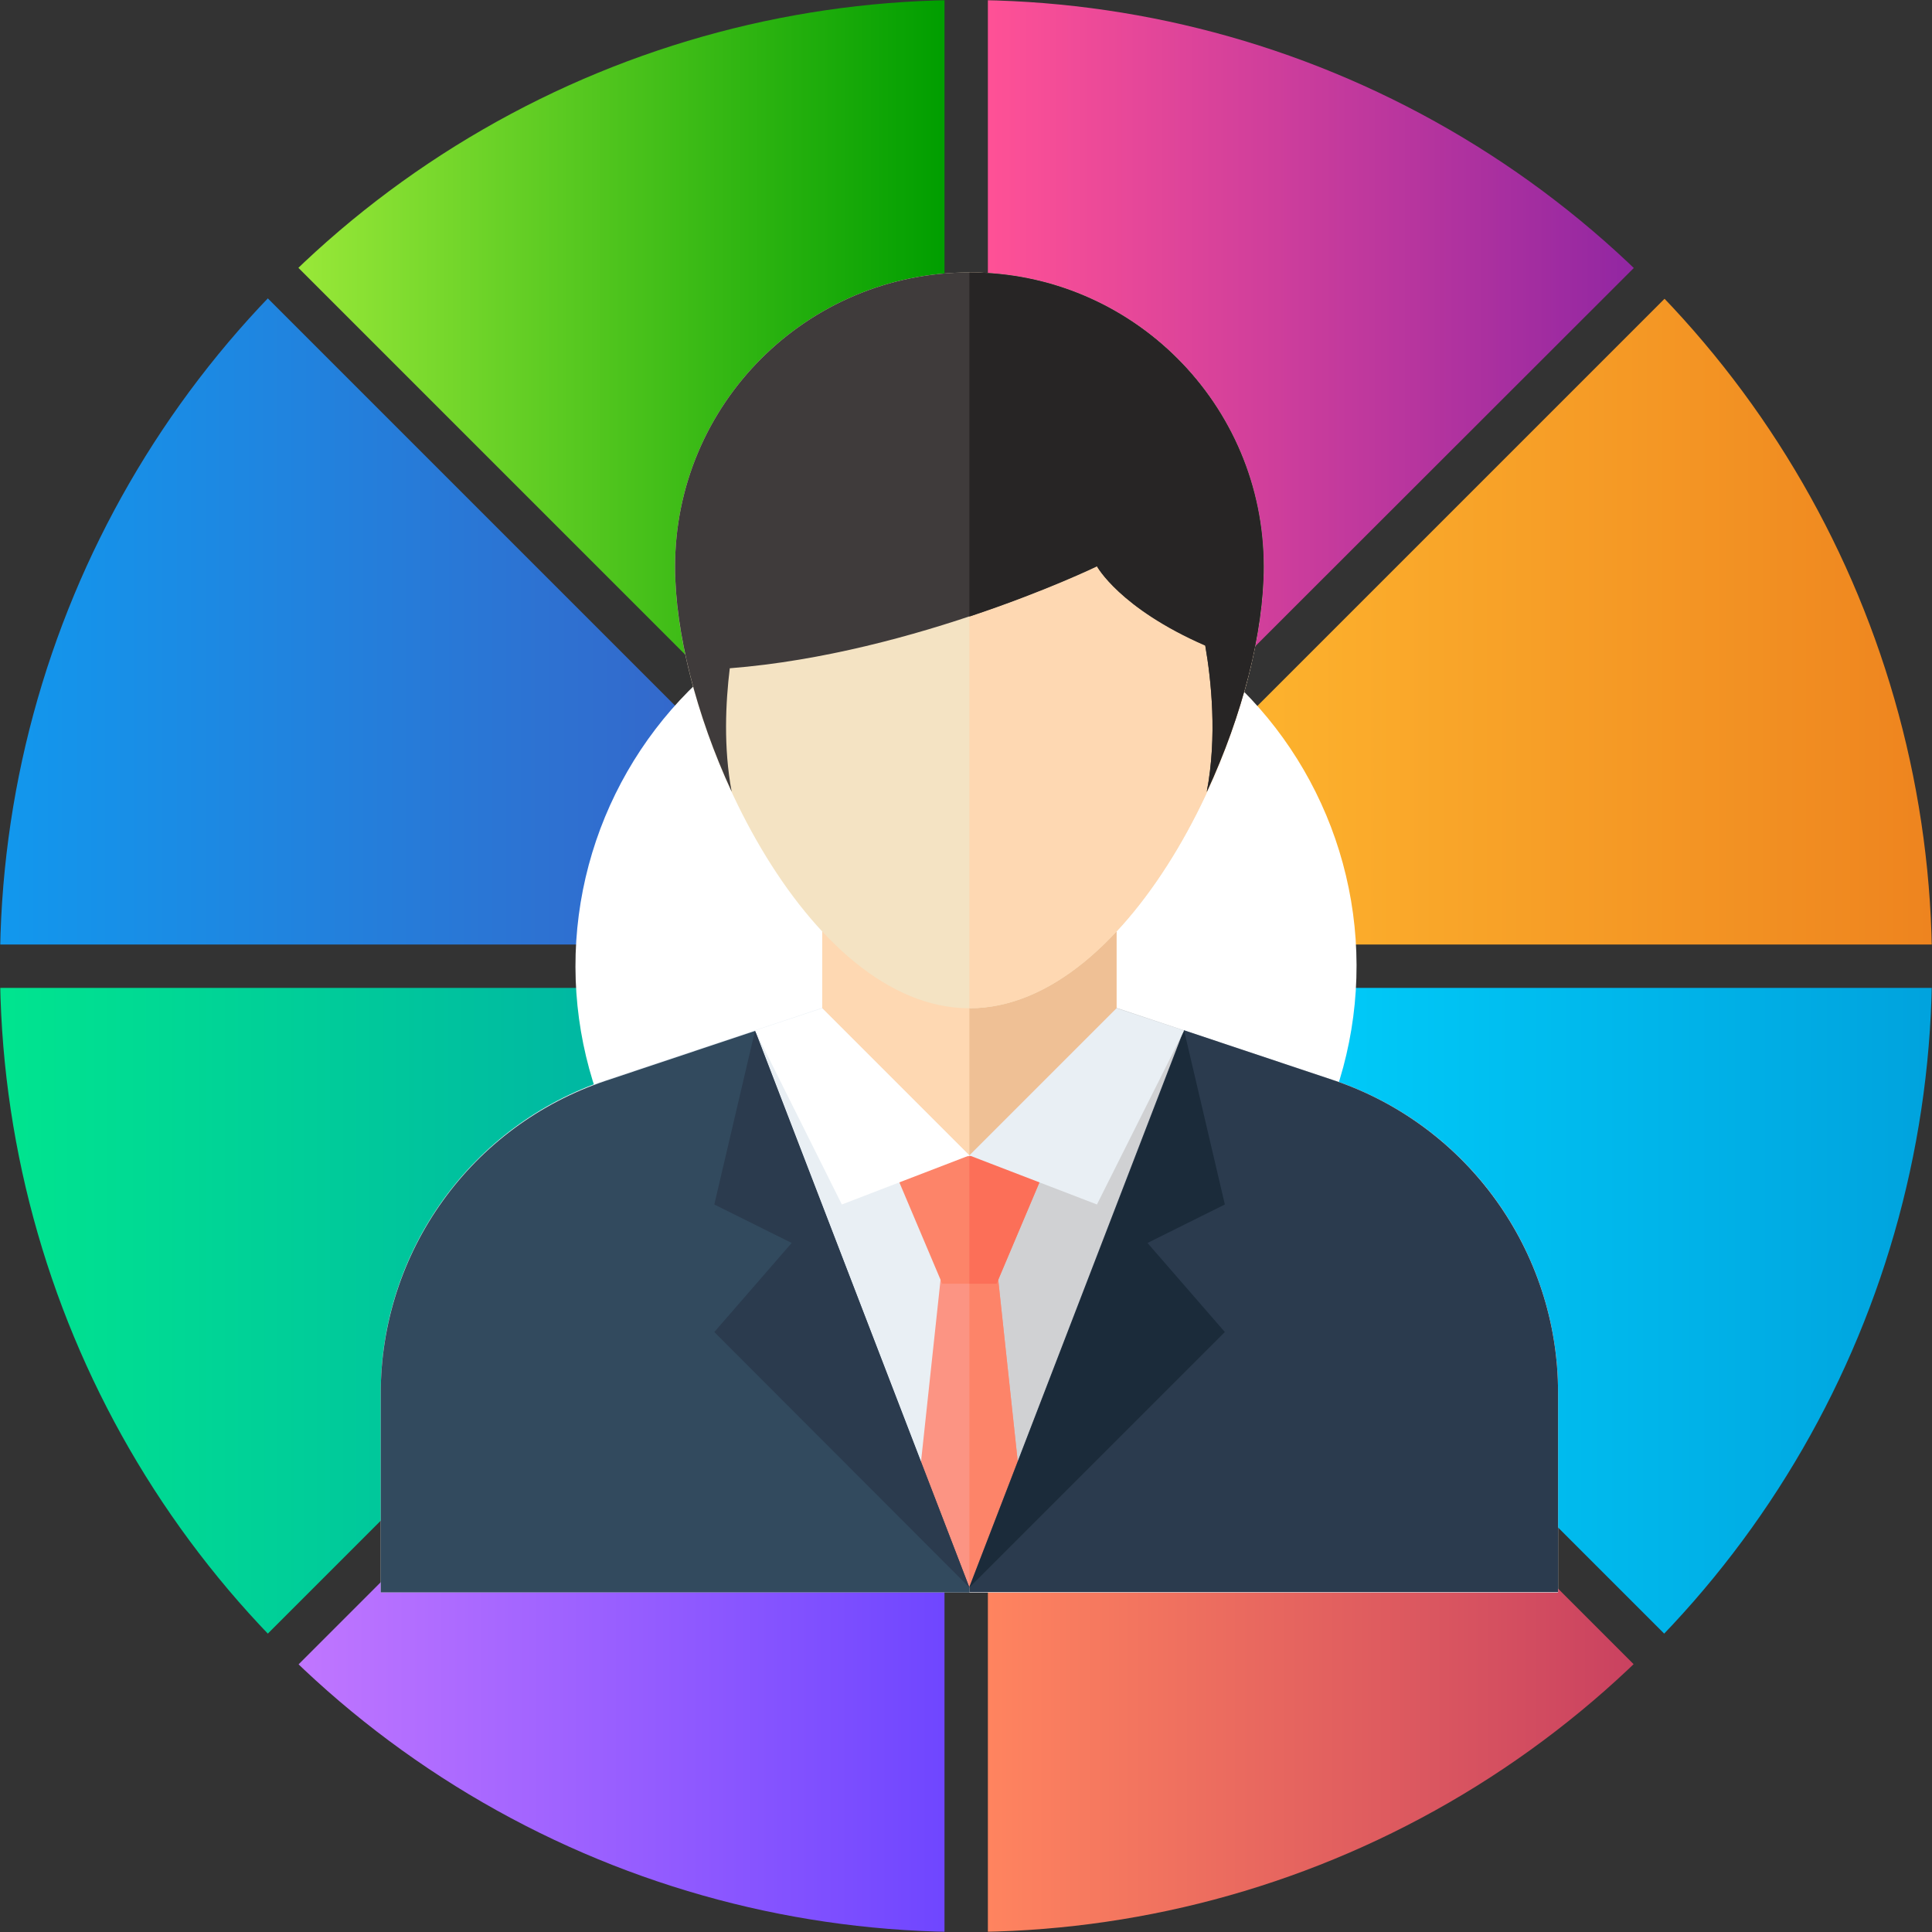 <?xml version="1.0" encoding="utf-8"?>
<!-- Generator: Adobe Illustrator 24.1.2, SVG Export Plug-In . SVG Version: 6.00 Build 0)  -->
<svg version="1.1" id="Layer_1" xmlns="http://www.w3.org/2000/svg" xmlns:xlink="http://www.w3.org/1999/xlink" x="0px" y="0px"
	 width="512px" height="512px" viewBox="0 0 512 512" style="enable-background:new 0 0 512 512;" xml:space="preserve">
<rect x="0" y="0" width="512" height="512" fill="#333333" stroke="none"/>
<style type="text/css">
	.st0{clip-path:url(#SVGID_2_);}
	.st1{fill:url(#SVGID_3_);}
	.st2{fill:#FFFFFF;}
	.st3{fill:#86A4B6;}
	.st4{fill:url(#SVGID_4_);}
	.st5{fill:url(#SVGID_5_);}
	.st6{fill:url(#SVGID_6_);}
	.st7{fill:url(#SVGID_7_);}
	.st8{fill:url(#SVGID_8_);}
	.st9{fill:url(#SVGID_9_);}
	.st10{fill:url(#SVGID_10_);}
	.st11{clip-path:url(#SVGID_14_);}
	.st12{clip-path:url(#SVGID_16_);fill:#E9EFF4;}
	.st13{clip-path:url(#SVGID_16_);fill:#D0D1D3;}
	.st14{clip-path:url(#SVGID_16_);fill:#FED8B2;}
	.st15{clip-path:url(#SVGID_16_);fill:#EFC095;}
	.st16{clip-path:url(#SVGID_16_);fill:#F4E3C3;}
	.st17{clip-path:url(#SVGID_16_);fill:#3F3B3B;}
	.st18{clip-path:url(#SVGID_16_);fill:#272525;}
	.st19{clip-path:url(#SVGID_16_);fill:#FC9483;}
	.st20{clip-path:url(#SVGID_16_);fill:#FD8469;}
	.st21{clip-path:url(#SVGID_16_);fill:#324A5E;}
	.st22{clip-path:url(#SVGID_16_);fill:#2B3B4E;}
	.st23{clip-path:url(#SVGID_16_);fill:#1B2B3A;}
	.st24{clip-path:url(#SVGID_16_);fill:#FC6F58;}
	.st25{clip-path:url(#SVGID_16_);fill:#FFFFFF;}
</style>
<g>
	<defs>
		<circle id="SVGID_1_" cx="256" cy="256" r="256"/>
	</defs>
	<clipPath id="SVGID_2_">
		<use xlink:href="#SVGID_1_"  style="overflow:visible;"/>
	</clipPath>
	<g class="st0">
		<g>
			<linearGradient id="SVGID_3_" gradientUnits="userSpaceOnUse" x1="26.517" y1="54.413" x2="250.321" y2="54.413">
				<stop  offset="0" style="stop-color:#C8FF4A"/>
				<stop  offset="1" style="stop-color:#009E00"/>
			</linearGradient>
			<path class="st1" d="M218.6-36.1l-18.2,1.4c-2.5-32-29.2-57.2-61.8-57.2c-34.2,0-62,27.8-62,62c0,1.7,0.1,3.3,0.2,5L53.3-23
				c-0.7,0.1-1.3,0.1-2,0.2c-23.8,3.3-33,32.9-16.1,49.9L200.1,192c18.5,18.5,50.2,5.4,50.2-20.8V-6.8
				C250.3-23.9,235.7-37.5,218.6-36.1z"/>
			
				<ellipse transform="matrix(0.165 -0.986 0.986 0.165 145.117 111.79)" class="st2" cx="138.6" cy="-29.8" rx="48.7" ry="48.7"/>
			<g>
				<path class="st3" d="M133.9-29.4h-3.3l2.3-2.3c1.2-1.2,1.2-3.1,0-4.3l-1.1-1.1c-1.2-1.2-3.1-1.2-4.3,0l-2.3,2.3v-3.3
					c0-1.7-1.4-3.1-3.1-3.1h-1.5c-1.7,0-3.1,1.4-3.1,3.1v3.3l-2.3-2.3c-1.2-1.2-3.1-1.2-4.3,0l-1.1,1.1c-1.2,1.2-1.2,3.1,0,4.3
					l2.3,2.3h-3.3c-1.7,0-3.1,1.4-3.1,3.1v1.5c0,1.7,1.4,3.1,3.1,3.1h3.3l-2.3,2.3c-1.2,1.2-1.2,3.1,0,4.3l1.1,1.1
					c1.2,1.2,3.1,1.2,4.3,0l2.3-2.3v3.3c0,1.7,1.4,3.1,3.1,3.1h1.5c1.7,0,3.1-1.4,3.1-3.1v-3.3l2.3,2.3c1.2,1.2,3.1,1.2,4.3,0
					l1.1-1.1c1.2-1.2,1.2-3.1,0-4.3l-2.3-2.3h3.3c1.7,0,3.1-1.4,3.1-3.1v-1.5C137-28,135.6-29.4,133.9-29.4z M126.4-25.6
					c0,2.8-2.2,5-5,5c-2.8,0-5-2.2-5-5s2.2-5,5-5C124.1-30.5,126.4-28.3,126.4-25.6z"/>
				<path class="st3" d="M166.3-24.7l-3.9,0.4c-0.4-1.2-1-2.2-1.7-3.1l2.5-3.1c0.7-0.8,0.5-2.1-0.3-2.7s-2.1-0.5-2.7,0.3l-2.5,3.1
					c-1.1-0.5-2.2-0.9-3.4-1l-0.4-3.9c-0.1-1.1-1.1-1.8-2.2-1.7c-1.1,0.1-1.8,1.1-1.7,2.2l0.4,3.9c-1.2,0.4-2.2,1-3.1,1.7l-3.1-2.5
					c-0.8-0.7-2.1-0.5-2.7,0.3c-0.7,0.8-0.5,2.1,0.3,2.7l3.1,2.5c-0.5,1.1-0.9,2.2-1,3.4l-3.9,0.4c-1.1,0.1-1.8,1.1-1.7,2.2
					c0.1,1.1,1.1,1.8,2.2,1.7l3.9-0.4c0.4,1.2,1,2.2,1.7,3.1l-2.5,3.1c-0.7,0.8-0.5,2.1,0.3,2.7c0.8,0.7,2.1,0.5,2.7-0.3l2.5-3.1
					c1.1,0.5,2.2,0.9,3.4,1l0.4,3.9c0.1,1.1,1.1,1.8,2.2,1.7c1.1-0.1,1.8-1.1,1.7-2.2l-0.4-3.9c1.2-0.4,2.2-1,3.1-1.7l3.1,2.5
					c0.8,0.7,2.1,0.5,2.7-0.3c0.7-0.8,0.5-2.1-0.3-2.7l-3.1-2.5c0.5-1.1,0.9-2.2,1-3.4l3.9-0.4c1.1-0.1,1.8-1.1,1.7-2.2
					C168.3-24.1,167.4-24.8,166.3-24.7z M153.8-16.1c-2.9,0.3-5.5-1.8-5.9-4.7c-0.3-2.9,1.8-5.5,4.7-5.9c2.9-0.3,5.5,1.8,5.9,4.7
					C158.8-19,156.7-16.4,153.8-16.1z"/>
				<path class="st3" d="M141.6-44.6c0.8,0.4,1.8,0,2.2-0.9c0.4-0.8,0-1.8-0.9-2.2c-0.8-0.4-1.8,0-2.2,0.9
					C140.3-45.9,140.7-45,141.6-44.6z"/>
				<path class="st3" d="M139.2-35.2l1.3-3c1,0.2,2,0.2,3,0l1.2,3.1c0.3,0.8,1.3,1.3,2.1,0.9c0.8-0.3,1.3-1.3,0.9-2.1l-1.2-3.1
					c0.8-0.5,1.6-1.2,2.2-2.1l3,1.3c0.8,0.4,1.8,0,2.2-0.9c0.4-0.8,0-1.8-0.9-2.2l-3-1.3c0.2-1,0.2-2,0-3l3.1-1.2
					c0.8-0.3,1.3-1.3,0.9-2.1c-0.3-0.8-1.3-1.3-2.1-0.9l-3.1,1.2c-0.5-0.8-1.2-1.6-2.1-2.2l1.3-3c0.4-0.8,0-1.8-0.9-2.2
					c-0.8-0.4-1.8,0-2.2,0.9l-1.3,3c-1-0.2-2-0.2-3,0l-1.2-3.1c-0.3-0.8-1.3-1.3-2.1-0.9c-0.8,0.3-1.3,1.3-0.9,2.1l1.2,3.1
					c-0.8,0.5-1.6,1.2-2.2,2.1l-3-1.3c-0.8-0.4-1.8,0-2.2,0.9c-0.4,0.8,0,1.8,0.9,2.2l3,1.3c-0.2,1-0.2,2,0,3l-3.1,1.2
					c-0.8,0.3-1.3,1.3-0.9,2.1c0.3,0.8,1.3,1.3,2.1,0.9l3.1-1.2c0.5,0.8,1.2,1.6,2.1,2.2l-1.3,3c-0.4,0.8,0,1.8,0.9,2.2
					C137.9-34,138.9-34.3,139.2-35.2z M136.4-48.6c1.4-3.2,5.1-4.6,8.3-3.3c3.2,1.4,4.6,5.1,3.3,8.3c-1.4,3.2-5.1,4.6-8.3,3.3
					C136.5-41.7,135.1-45.4,136.4-48.6z"/>
			</g>
		</g>
		<g>
			<linearGradient id="SVGID_4_" gradientUnits="userSpaceOnUse" x1="311.418" y1="138.352" x2="603.689" y2="138.352">
				<stop  offset="0" style="stop-color:#FFB82F"/>
				<stop  offset="1" style="stop-color:#E66C17"/>
			</linearGradient>
			<path class="st4" d="M603.7,138.7c0-34.2-27.8-62-62-62c-1.6,0-3.1,0.1-4.6,0.2l-1.9-23.5c-0.1-1.3-0.3-2.6-0.5-3.9
				c-4.4-22.8-33.1-30.9-49.5-14.4l-165,165c-18.5,18.5-5.4,50.2,20.8,50.2h178.2c17.2,0,30.7-14.7,29.3-31.8l-1.5-18.1
				C578.7,197.7,603.7,171.1,603.7,138.7z"/>
			<circle class="st2" cx="541.7" cy="138.7" r="48.7"/>
			<g>
				<g>
					<rect x="527.1" y="143.6" class="st3" width="7.7" height="10.2"/>
					<rect x="537.7" y="138.4" class="st3" width="7.7" height="15.4"/>
					<rect x="548.2" y="132.1" class="st3" width="7.7" height="21.7"/>
					<rect x="558.8" y="122.2" class="st3" width="7.7" height="31.6"/>
				</g>
				<path class="st3" d="M522,158.6h47.7c0.4,0,0.7-0.3,0.7-0.7l0,0c0-0.4-0.3-0.7-0.7-0.7H522c-0.4,0-0.7,0.3-0.7,0.7l0,0
					C521.3,158.3,521.6,158.6,522,158.6z"/>
				<path class="st3" d="M522.7,157.9v-38.7c0-0.4-0.3-0.7-0.7-0.7l0,0c-0.4,0-0.7,0.3-0.7,0.7v38.7c0,0.4,0.3,0.7,0.7,0.7l0,0
					C522.4,158.6,522.7,158.3,522.7,157.9z"/>
			</g>
		</g>
		<g>
			<linearGradient id="SVGID_5_" gradientUnits="userSpaceOnUse" x1="261.769" y1="457.579" x2="485.554" y2="457.579">
				<stop  offset="0" style="stop-color:#FF845F"/>
				<stop  offset="1" style="stop-color:#B92D60"/>
			</linearGradient>
			<path class="st5" d="M476.9,485L312,320.1c-18.5-18.5-50.2-5.4-50.2,20.8v177.9c0,17.2,14.6,30.7,31.8,29.3l17.9-1.4
				c2.5,31.9,29.2,57.1,61.8,57.1c34.2,0,62-27.8,62-62c0-1.6-0.1-3.2-0.2-4.8l23.9-1.9c0.6-0.1,1.3-0.1,1.9-0.2
				C484.6,531.6,493.8,501.9,476.9,485z"/>
			
				<ellipse transform="matrix(0.162 -0.987 0.987 0.162 -221.702 822.563)" class="st2" cx="373.2" cy="541.7" rx="48.7" ry="48.7"/>
			<path class="st3" d="M373,516.9c-9.5,0-17.2,7.7-17.2,17.2c0,9.5,17.2,32.7,17.2,32.7s17.2-23.3,17.2-32.7
				C390.1,524.6,382.4,516.9,373,516.9z M373,539.9c-3.3,0-5.9-2.6-5.9-5.9c0-3.3,2.6-5.9,5.9-5.9c3.3,0,5.9,2.6,5.9,5.9
				C378.9,537.3,376.2,539.9,373,539.9z M378.8,572.4c0,1-2.6,1.8-5.8,1.8c-3.2,0-5.8-0.8-5.8-1.8c0-1,2.6-1.8,5.8-1.8
				C376.2,570.5,378.8,571.3,378.8,572.4z M378.8,572.4c0,1-2.6,1.8-5.8,1.8c-3.2,0-5.8-0.8-5.8-1.8c0-1,2.6-1.8,5.8-1.8
				C376.2,570.5,378.8,571.3,378.8,572.4z M373,576.5c-5.9,0-12.2-1.5-12.2-4.2c0-2.7,6.3-4.2,12.2-4.2s12.2,1.5,12.2,4.2
				C385.2,575.1,378.9,576.5,373,576.5z M373,569.1c-6.6,0-11.3,1.7-11.3,3.2c0,1.5,4.6,3.2,11.3,3.2c6.6,0,11.3-1.7,11.3-3.2
				C384.3,570.8,379.6,569.1,373,569.1z"/>
		</g>
		<g>
			<linearGradient id="SVGID_6_" gradientUnits="userSpaceOnUse" x1="-91.76" y1="157.931" x2="200.674" y2="157.931">
				<stop  offset="0" style="stop-color:#00B0FF"/>
				<stop  offset="1" style="stop-color:#3863C7"/>
			</linearGradient>
			<path class="st6" d="M192,200.1L66.1,74.2C54,62,34,62.8,22.9,75.9L11,89.8C-13.4,69-50,70.1-73.1,93.2
				c-24.2,24.2-24.2,63.5,0.1,87.7c1.2,1.2,2.4,2.3,3.6,3.3l-14.7,17.2c-2.6,3-4.5,6.3-5.8,9.7c-7.2,19,7.5,39.2,27.8,39.2h233.3
				C197.4,250.3,210.5,218.6,192,200.1z"/>
			<path class="st2" d="M-29.2,185.7c-13,0-25.2-5.1-34.4-14.2c-9.2-9.2-14.3-21.4-14.3-34.4c0-13,5-25.2,14.2-34.4
				c9.2-9.2,21.4-14.3,34.4-14.3c13,0,25.2,5.1,34.4,14.2c9.2,9.2,14.3,21.4,14.3,34.4c0,13-5,25.2-14.2,34.4
				C-4,180.6-16.2,185.7-29.2,185.7z"/>
			<path class="st3" d="M-30.2,111.8c-13.2,0-23.8,10.7-23.8,23.8c0,13.2,10.7,23.8,23.8,23.8c13.2,0,23.8-10.7,23.8-23.8
				C-6.4,122.5-17.1,111.8-30.2,111.8z M-9.6,135.6c0,2.4-0.4,4.6-1.1,6.7c-0.7-1.9-1.8-4.4-3.4-7.2c1-2.7,1.8-5.6,2.3-8.9
				C-10.5,129.1-9.6,132.2-9.6,135.6z M-14.2,122.7c-0.2,3.6-0.8,6.8-1.7,9.7c-2.9-4.1-6.9-8.4-12.7-11.6c3.7-2,6.8-3,8.1-3.3
				C-18,118.8-15.9,120.6-14.2,122.7z M-21.4,146.6l4.8,4.5c-1,0.9-2.1,1.6-3.2,2.3c-2.5-0.5-4.9-1.2-7-2
				C-25,150.1-23.2,148.5-21.4,146.6z M-29.5,150.2c-7-3.4-11.4-8.6-14.3-13.4c1.2-2.7,2.7-5.1,4.4-7.1l16.1,15.1
				C-25.3,147.1-27.4,148.8-29.5,150.2z M-39.5,126.1l-5.3-5c0.7-0.7,1.5-1.4,2.3-2c3.2,0.4,6,1.1,8.6,2.1
				C-35.8,122.6-37.7,124.2-39.5,126.1z M-41.2,128c-1.5,1.8-2.9,3.8-4.1,6.1c-1.7-3.6-2.6-6.7-3-8.4c0.5-0.9,1.1-1.8,1.8-2.6
				L-41.2,128z M-37.6,127.8c2.1-2.2,4.3-4,6.5-5.4c6.8,3.3,11.3,8.3,14.2,12.9c-1.2,2.9-2.8,5.5-4.5,7.6L-37.6,127.8z M-24.1,116
				c-1.9,0.7-4.5,1.9-7.2,3.5c-2.3-1-4.9-1.9-7.8-2.5c2.7-1.3,5.7-2,8.8-2C-28.1,115-26,115.4-24.1,116z M-49.9,129.4
				c0.7,2.1,1.7,4.7,3.3,7.5c-1,2.3-1.7,4.8-2.2,7.5c-1.3-2.7-2-5.6-2-8.8C-50.8,133.5-50.5,131.4-49.9,129.4z M-46.8,147.9
				c0.4-3,1-5.7,1.8-8.1c2.9,4.4,7,8.8,12.9,12.1c-2.6,1.5-4.8,2.4-6,2.9C-41.5,153.2-44.5,150.9-46.8,147.9z M-34.1,155.8
				c1.4-0.7,3-1.6,4.8-2.7c1.7,0.8,3.6,1.5,5.6,2c-2,0.7-4.2,1.1-6.5,1.1C-31.6,156.2-32.9,156.1-34.1,155.8z M-14.8,149.2l-4.9-4.6
				c1.6-1.9,3-4.1,4.3-6.6c2,3.9,2.9,7,3.1,7.9C-13.1,147.1-13.9,148.2-14.8,149.2z"/>
		</g>
		<g>
			<linearGradient id="SVGID_7_" gradientUnits="userSpaceOnUse" x1="65.438" y1="457.7" x2="250.321" y2="457.7">
				<stop  offset="0" style="stop-color:#C77AFF"/>
				<stop  offset="1" style="stop-color:#6F46FF"/>
			</linearGradient>
			<path class="st7" d="M200.1,320.1l-126,126c-12.1,12.1-11.3,32.1,1.7,43.2l13.8,11.7c-20.6,24.4-19.5,60.9,3.5,83.9
				c24.2,24.2,63.5,24.2,87.7-0.1c1.1-1.1,2.2-2.3,3.2-3.5l18,15.3c1.2,1,2.3,1.9,3.6,2.7c19.2,12.5,44.7-2.2,44.7-25.1V340.9
				C250.3,314.7,218.6,301.5,200.1,320.1z"/>
			<path class="st2" d="M171.3,506.6c-9.2-9.2-21.4-14.2-34.4-14.2c-13,0-25.2,5.1-34.4,14.3c-19,19-18.9,49.9,0,68.8
				c9.2,9.2,21.4,14.2,34.4,14.2c13,0,25.2-5.1,34.4-14.3c9.2-9.2,14.2-21.4,14.2-34.4C185.6,528,180.5,515.8,171.3,506.6z"/>
			<g>
				<path class="st3" d="M136.5,517.6c-13.2,0-23.8,10.7-23.8,23.8c0,13.2,10.7,23.8,23.8,23.8c13.2,0,23.8-10.7,23.8-23.8
					C160.4,528.3,149.7,517.6,136.5,517.6z M136.5,562c-11.4,0-20.6-9.2-20.6-20.6c0-11.4,9.2-20.6,20.6-20.6
					c11.4,0,20.6,9.2,20.6,20.6C157.1,552.8,147.9,562,136.5,562z"/>
				<path class="st3" d="M136.5,527.8L136.5,527.8c1,0,1.7-0.8,1.7-1.7v-1.5c0-1-0.8-1.7-1.7-1.7h0c-1,0-1.7,0.8-1.7,1.7v1.5
					C134.8,527,135.6,527.8,136.5,527.8z"/>
				<path class="st3" d="M136.5,555.1L136.5,555.1c-1,0-1.7,0.8-1.7,1.7v1.5c0,1,0.8,1.7,1.7,1.7h0c1,0,1.7-0.8,1.7-1.7v-1.5
					C138.3,555.9,137.5,555.1,136.5,555.1z"/>
				<path class="st3" d="M153.4,539.7H152c-1,0-1.7,0.8-1.7,1.7v0c0,1,0.8,1.7,1.7,1.7h1.5c1,0,1.7-0.8,1.7-1.7v0
					C155.2,540.5,154.4,539.7,153.4,539.7z"/>
				<path class="st3" d="M121.1,539.7h-1.5c-1,0-1.7,0.8-1.7,1.7v0c0,1,0.8,1.7,1.7,1.7h1.5c1,0,1.7-0.8,1.7-1.7v0
					C122.9,540.5,122.1,539.7,121.1,539.7z"/>
				<path class="st3" d="M145.2,531.5l-8.2,8.2c-0.1,0-0.3,0-0.4,0c-1,0-1.7,0.8-1.7,1.7c0,0.6,0.3,1.1,0.8,1.4v8c0,0.5,0.4,1,1,1h0
					c0.5,0,1-0.4,1-1v-8c0.5-0.3,0.8-0.8,0.8-1.4c0-0.1,0-0.2,0-0.2l8.3-8.3c0.4-0.4,0.4-1,0-1.4
					C146.2,531.1,145.6,531.1,145.2,531.5z"/>
			</g>
		</g>
		<g>
			<linearGradient id="SVGID_8_" gradientUnits="userSpaceOnUse" x1="311.419" y1="354.129" x2="603.899" y2="354.129">
				<stop  offset="0" style="stop-color:#00D4FF"/>
				<stop  offset="1" style="stop-color:#008CCE"/>
			</linearGradient>
			<path class="st8" d="M581.4,327.9l14.8-17.3c2.6-3,4.5-6.3,5.8-9.6c7.3-18.9-7.5-39.2-27.8-39.2H340.9
				c-26.2,0-39.3,31.7-20.8,50.2L446,437.9c12.1,12.1,32.1,11.4,43.2-1.7l11.8-13.9c24.4,20.6,60.9,19.4,83.9-3.6
				c24.2-24.2,24.2-63.5-0.1-87.7C583.7,330,582.6,328.9,581.4,327.9z"/>
			<path class="st2" d="M541,423.6c-13,0-25.2-5.1-34.4-14.2c-9.2-9.2-14.3-21.4-14.3-34.4c0-13,5-25.2,14.2-34.4
				c9.2-9.2,21.4-14.3,34.4-14.3c13,0,25.2,5.1,34.4,14.2c19,19,19,49.8,0,68.8C566.2,418.5,554,423.6,541,423.6z"/>
			<path class="st3" d="M542,350.7c-13.8,0-25,11.2-25,25c0,7.2,3.1,13.7,8,18.3l-1.5,6.7l6.7-2.9c3.5,1.9,7.5,2.9,11.8,2.9
				c13.8,0,25-11.2,25-25S555.8,350.7,542,350.7z M531.6,379.1c-1.8,0-3.3-1.5-3.3-3.3s1.5-3.3,3.3-3.3c1.8,0,3.3,1.5,3.3,3.3
				S533.4,379.1,531.6,379.1z M542,379.1c-1.8,0-3.3-1.5-3.3-3.3s1.5-3.3,3.3-3.3c1.8,0,3.3,1.5,3.3,3.3S543.8,379.1,542,379.1z
				 M552.4,379.1c-1.8,0-3.3-1.5-3.3-3.3s1.5-3.3,3.3-3.3c1.8,0,3.3,1.5,3.3,3.3S554.2,379.1,552.4,379.1z"/>
		</g>
		<g>
			<linearGradient id="SVGID_9_" gradientUnits="userSpaceOnUse" x1="261.769" y1="54.328" x2="446.697" y2="54.328">
				<stop  offset="0" style="stop-color:#FF5196"/>
				<stop  offset="1" style="stop-color:#8923A3"/>
			</linearGradient>
			<path class="st9" d="M436.3,22.7l-14-11.9c20.5-24.4,19.3-60.8-3.6-83.8C394.4-97.2,355.2-97.2,331-73c-1.1,1.1-2.1,2.2-3.1,3.3
				l-17.8-15.1c-1.2-1-2.4-1.9-3.6-2.7c-19.3-12.5-44.7,2.2-44.7,25.1v233.5c0,26.2,31.7,39.3,50.2,20.8L438.1,65.9
				C450.2,53.8,449.4,33.8,436.3,22.7z"/>
			<path class="st2" d="M374.9,19.5c-13,0-25.2-5.1-34.4-14.2c-19-19-19-49.8,0-68.8c9.2-9.2,21.4-14.3,34.4-14.3
				c13,0,25.2,5.1,34.4,14.2c9.2,9.2,14.3,21.4,14.3,34.4c0,13-5,25.2-14.2,34.4C400.1,14.5,387.9,19.5,374.9,19.5z"/>
			<path class="st3" d="M390.6-36.3c-2,0-3.9,0.8-5.3,2.1l-13-9.1c0.4-0.9,0.6-2,0.6-3c0-4.2-3.4-7.7-7.7-7.7
				c-4.2,0-7.7,3.4-7.7,7.7c0,4.2,3.4,7.7,7.7,7.7c2,0,3.9-0.8,5.3-2.1l13,9.1c-0.4,0.9-0.6,2-0.6,3c0,1.1,0.2,2.1,0.6,3l-13,9.1
				c-1.4-1.3-3.2-2.1-5.3-2.1c-4.2,0-7.7,3.4-7.7,7.7c0,4.2,3.4,7.7,7.7,7.7c4.2,0,7.7-3.4,7.7-7.7c0-1.1-0.2-2.1-0.6-3l13-9.1
				c1.4,1.3,3.2,2.1,5.3,2.1c4.2,0,7.7-3.4,7.7-7.7C398.3-32.9,394.8-36.3,390.6-36.3z"/>
		</g>
		<g>
			<linearGradient id="SVGID_10_" gradientUnits="userSpaceOnUse" x1="-91.898" y1="373.678" x2="200.673" y2="373.678">
				<stop  offset="0" style="stop-color:#00FF83"/>
				<stop  offset="1" style="stop-color:#00ABA8"/>
			</linearGradient>
			<path class="st10" d="M171.2,261.8H-6.9c-17.2,0-30.7,14.7-29.3,31.8l1.4,17.9c-31.9,2.5-57.1,29.2-57.1,61.8
				c0,34.2,27.8,62,62,62c1.7,0,3.3-0.1,5-0.2l1.9,23.6c0.1,1.3,0.3,2.6,0.5,3.8c4.4,22.8,33.1,30.9,49.5,14.4l165-165
				C210.5,293.4,197.4,261.8,171.2,261.8z"/>
			<circle class="st2" cx="-29.9" cy="373.3" r="48.7"/>
			<g>
				<polygon class="st3" points="-55.2,358 -55.2,363.7 -30.5,372.8 -5.9,363.7 -5.9,358 				"/>
				<path class="st3" d="M-23.9,374.9L-23.9,374.9l-6.6,2.4l-6.6-2.4l0,0l-2.1-0.8l0,0l-16-5.9v22.9v1.3h1.6h46.1h1.6v-1.3v-22.9
					l-16.2,6L-23.9,374.9z M-53.1,371.2l12.4,4.6L-53.1,389V371.2z M-51.6,390.4l13-13.9l7.4,2.7l0.7,0.3l0.7-0.3l7.4-2.7l13,13.9
					H-51.6z M-7.9,389l-12.4-13.2l12.4-4.6V389z"/>
			</g>
		</g>
		
			<ellipse transform="matrix(1 -2.377273e-03 2.377273e-03 1 -0.608 0.609)" class="st2" cx="256" cy="256" rx="103.5" ry="103.5"/>
	</g>
</g>
<g>
	<defs>
		<circle id="SVGID_11_" cx="256" cy="256" r="256"/>
	</defs>
	<clipPath id="SVGID_12_">
		<use xlink:href="#SVGID_11_"  style="overflow:visible;"/>
	</clipPath>
</g>
<g>
	<g>
		<defs>
			<circle id="SVGID_13_" cx="256" cy="256" r="256"/>
		</defs>
		<clipPath id="SVGID_14_">
			<use xlink:href="#SVGID_13_"  style="overflow:visible;"/>
		</clipPath>
		<g class="st11">
			<defs>
				<circle id="SVGID_15_" cx="255.6" cy="256" r="256"/>
			</defs>
			<clipPath id="SVGID_16_">
				<use xlink:href="#SVGID_15_"  style="overflow:visible;"/>
			</clipPath>
			<path class="st12" d="M412.9,422h-312v-52.9c0-37.6,24.1-71,59.7-82.9l57.3-19.1h78l57.3,19.1c35.7,11.9,59.7,45.3,59.7,82.9
				L412.9,422L412.9,422z"/>
			<path class="st13" d="M412.9,369.1c0-37.6-24.1-71-59.7-82.9l-57.3-19.1h-39V422h156V369.1z"/>
			<polygon class="st14" points="295.9,267.2 256.9,306.2 217.9,267.2 217.9,228.2 295.9,228.2 			"/>
			<polygon class="st15" points="295.9,228.2 256.9,228.2 256.9,306.2 295.9,267.2 			"/>
			<path class="st16" d="M178.9,150.2c0-43.1,34.9-78,78-78s78,34.9,78,78s-34.9,117-78,117S178.9,193.3,178.9,150.2z"/>
			<path class="st14" d="M334.9,150.2c0-43.1-34.9-78-78-78v195C300,267.2,334.9,193.3,334.9,150.2z"/>
			<path class="st17" d="M334.9,150.2c0-43.1-34.9-78-78-78s-78,34.9-78,78c0,17.2,5.6,39.3,15,59.6c-2.2-11.7-1.6-23.7-0.5-32.7
				c49.5-3.9,97.3-27.1,97.3-27.1s6,11.1,28.7,21c1.6,9.2,3.2,24.2,0.4,38.8C329.3,189.5,334.9,167.4,334.9,150.2z"/>
			<path class="st18" d="M334.9,150.2c0-43.1-34.9-78-78-78v91.2c20.2-6.7,33.8-13.3,33.8-13.3s6,11.1,28.7,21
				c1.6,9.2,3.2,24.2,0.4,38.8C329.3,189.5,334.9,167.4,334.9,150.2z"/>
			<polygon class="st19" points="240.5,420.7 251.4,319.2 262.4,319.2 273.3,420.7 			"/>
			<polygon class="st20" points="262.4,319.2 256.9,319.2 256.9,420.7 273.3,420.7 			"/>
			<path class="st21" d="M256.9,420.7l-56.8-147.5l-39.5,13.2c-35.7,11.9-59.7,45.3-59.7,82.9V422h156L256.9,420.7L256.9,420.7z"/>
			<path class="st22" d="M412.9,369.1c0-37.6-24.1-71-59.7-82.9l-39.5-13.2l-56.8,147.5v1.4h156L412.9,369.1L412.9,369.1z"/>
			<polygon class="st23" points="313.8,273.1 324.6,319.2 304.1,329.4 324.6,353 256.9,420.7 			"/>
			<polygon class="st22" points="200.1,273.1 189.3,319.2 209.8,329.4 189.3,353 256.9,420.7 			"/>
			<polygon class="st20" points="278.4,306.4 264.1,340.2 249.7,340.2 235.4,306.4 			"/>
			<polygon class="st24" points="278.4,306.4 256.9,306.4 256.9,340.2 264.1,340.2 			"/>
			<polygon class="st12" points="290.7,319.2 313.8,273.1 295.9,267.2 256.9,306.2 			"/>
			<polygon class="st25" points="223.1,319.2 200.1,273.1 217.9,267.2 256.9,306.2 			"/>
		</g>
	</g>
</g>
</svg>
